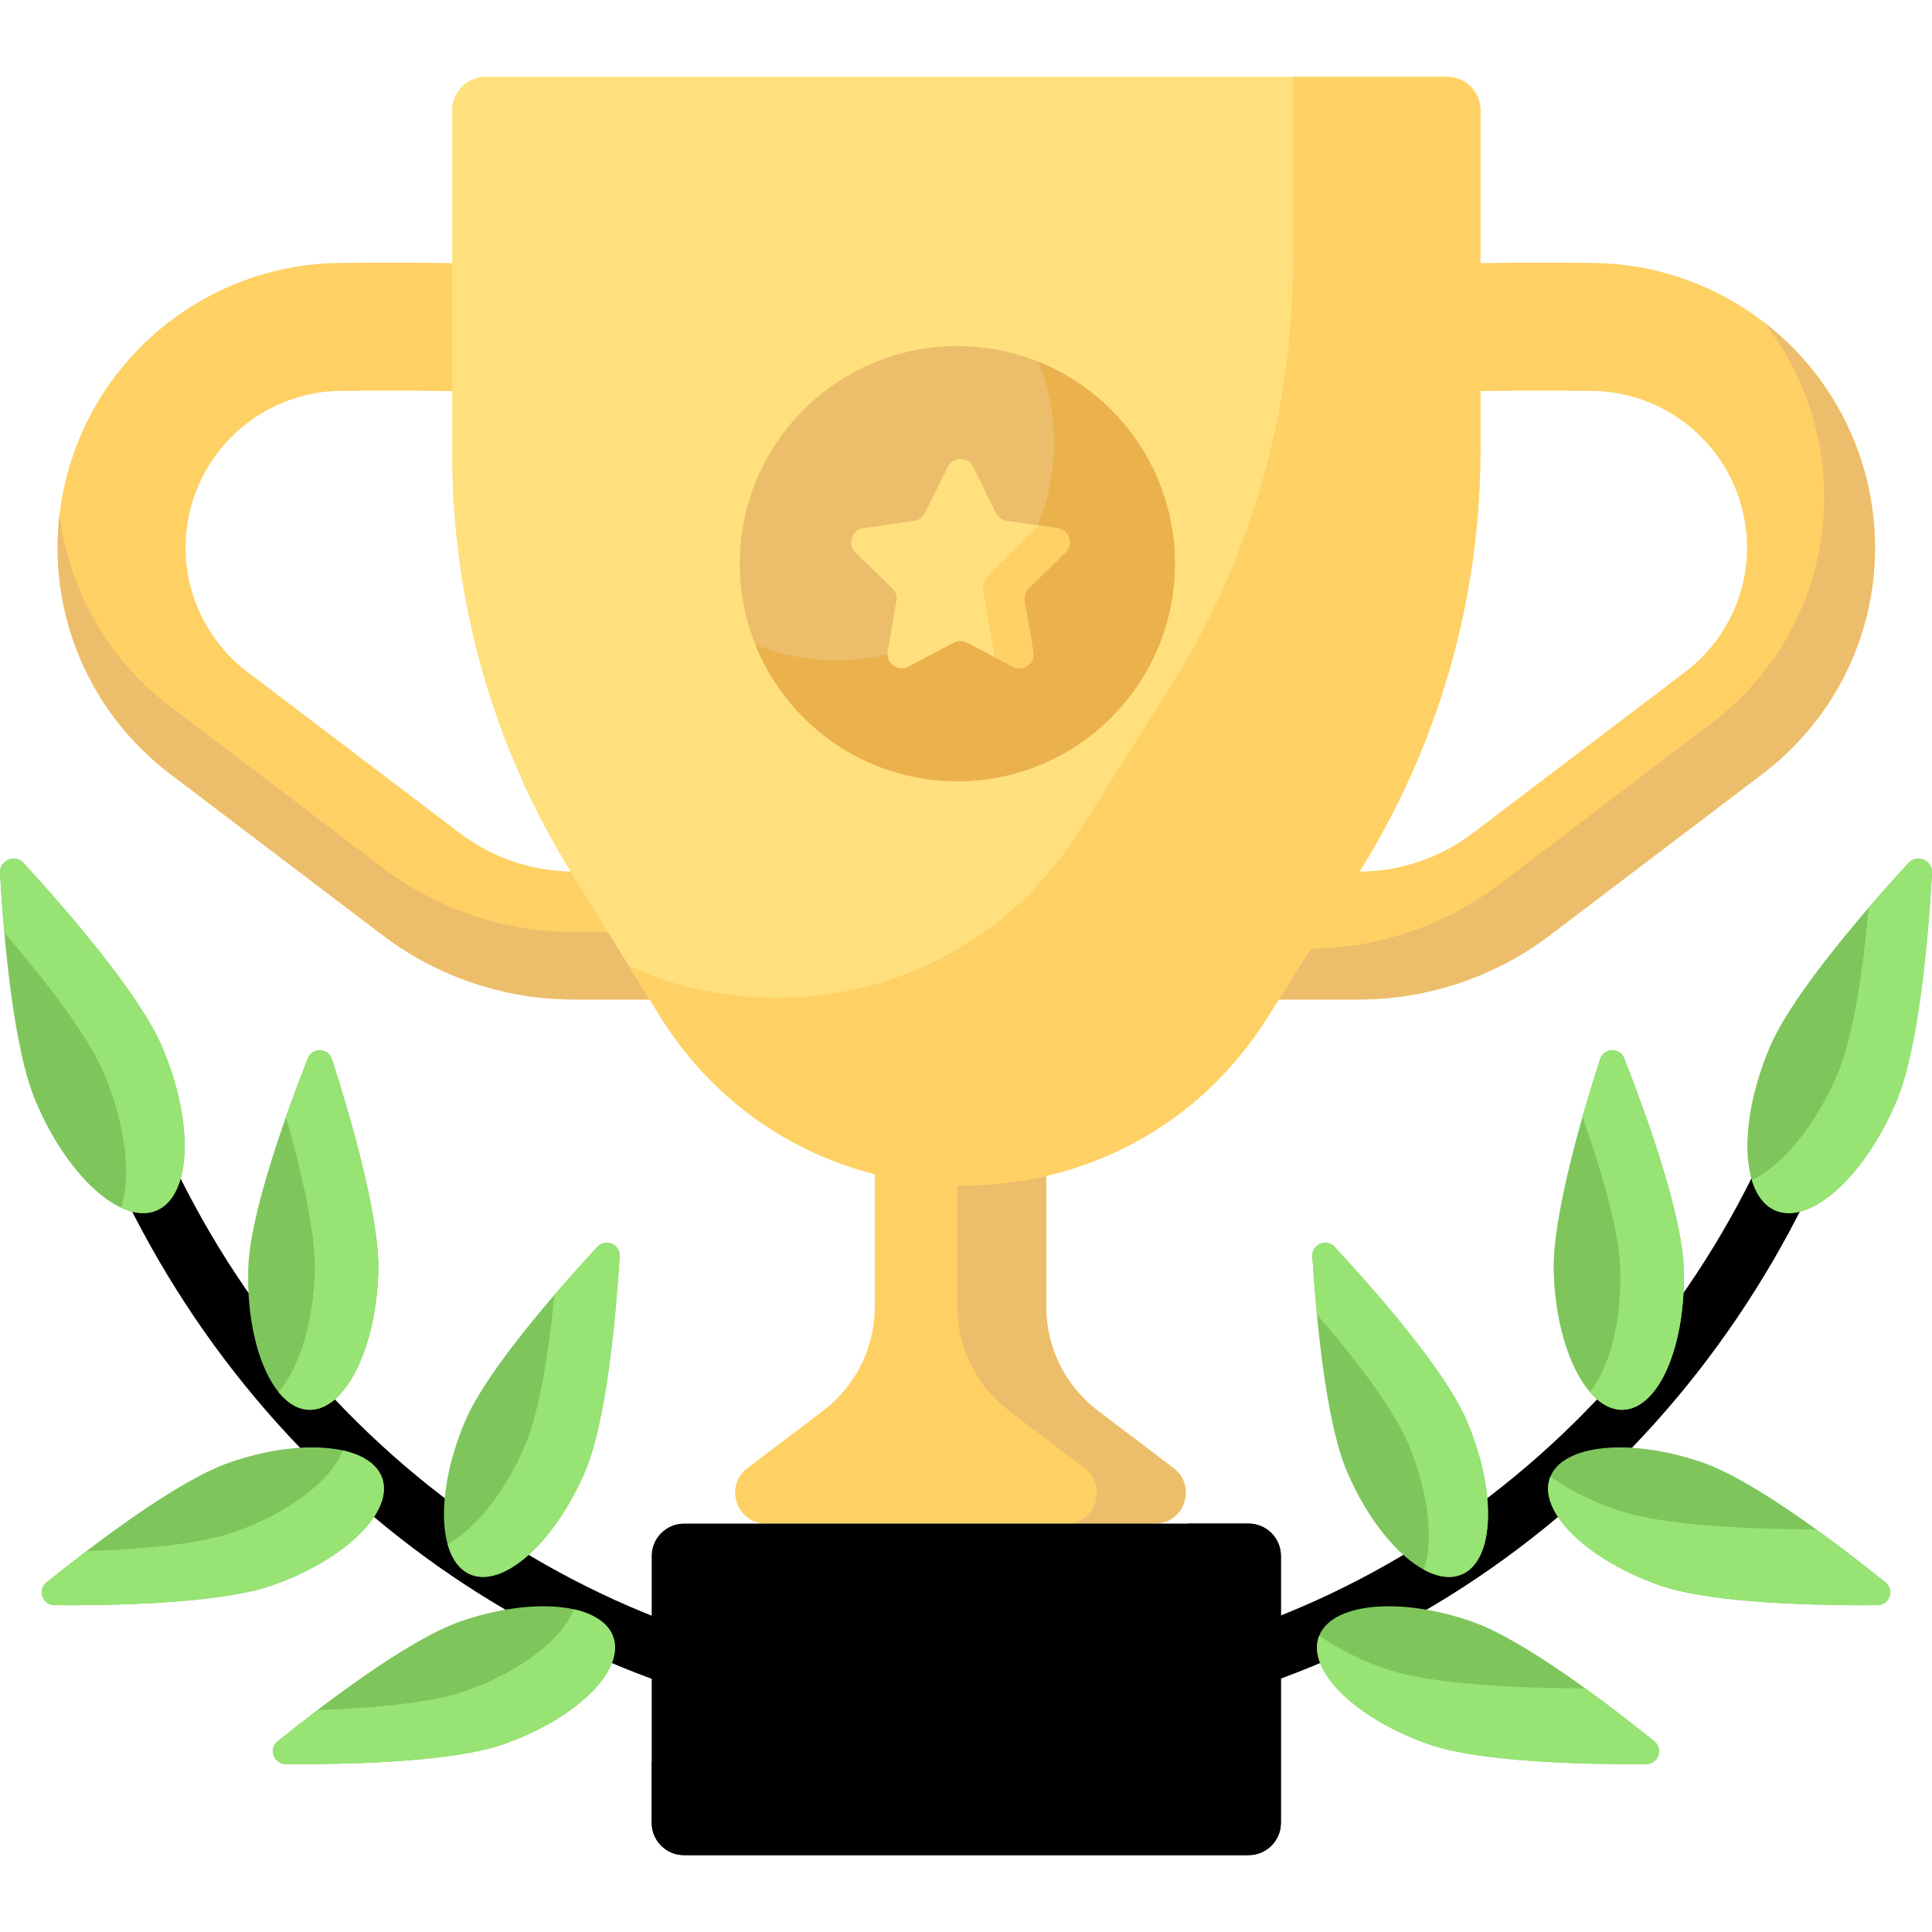 <svg width="150" height="150" viewBox="0 0 150 150" fill="none" xmlns="http://www.w3.org/2000/svg">
<g clip-path="url(#clip0_3450_16942)">
<path d="M57.129 77.599H44.51C39.208 77.599 33.963 75.834 29.739 72.629L13.215 60.091C5.529 54.259 2.527 44.229 5.745 35.133C8.82 26.439 17.082 20.524 26.304 20.415C35.315 20.308 40.434 20.592 40.648 20.605L40.084 30.523C40.034 30.52 35.053 30.246 26.422 30.348C21.348 30.408 16.802 33.663 15.11 38.446C13.339 43.45 14.991 48.969 19.22 52.178L35.743 64.716C38.25 66.618 41.363 67.665 44.509 67.665H57.128V77.599H57.129Z" fill="#FFD064"/>
<path d="M29.74 67.395L13.216 54.857C8.317 51.14 5.325 45.717 4.629 39.918C3.713 47.578 6.861 55.269 13.216 60.091L29.74 72.629C33.963 75.834 39.209 77.599 44.511 77.599H57.129V72.365H44.511C39.209 72.365 33.963 70.6 29.74 67.395V67.395Z" fill="#ECBE6B"/>
<path d="M92.918 77.599H105.536C110.838 77.599 116.083 75.834 120.307 72.629L136.831 60.091C144.517 54.259 147.519 44.229 144.302 35.133C141.226 26.439 132.964 20.524 123.742 20.415C114.731 20.308 109.612 20.592 109.398 20.605L109.963 30.523C110.012 30.52 114.993 30.246 123.624 30.348C128.698 30.408 133.245 33.663 134.937 38.446C136.707 43.45 135.055 48.969 130.826 52.178L114.303 64.716C111.796 66.618 108.683 67.665 105.537 67.665H92.918V77.599H92.918Z" fill="#FFD064"/>
<path d="M144.301 35.134C142.862 31.064 140.286 27.604 137.006 25.062C138.421 26.886 139.565 28.945 140.359 31.192C143.577 40.288 140.575 50.318 132.889 56.15L116.365 68.688C112.142 71.893 106.896 73.658 101.594 73.658H92.917V77.6H105.536C110.837 77.6 116.083 75.835 120.307 72.63L136.83 60.092C144.517 54.26 147.519 44.23 144.301 35.134V35.134Z" fill="#ECBE6B"/>
<path d="M91.111 113.983L85.234 109.529C82.709 107.615 81.225 104.629 81.225 101.46V81.691H67.916V101.46C67.916 104.629 66.433 107.615 63.907 109.529L58.031 113.983C56.199 115.371 57.181 118.292 59.479 118.292H89.662C91.961 118.291 92.942 115.371 91.111 113.983Z" fill="#FFD064"/>
<path d="M91.111 113.983L85.235 109.529C82.71 107.615 81.226 104.629 81.226 101.46V81.691H74.328V101.46C74.328 104.629 75.811 107.615 78.337 109.529L84.213 113.983C86.045 115.371 85.063 118.292 82.765 118.292H89.663C91.961 118.291 92.943 115.371 91.111 113.983Z" fill="#ECBE6B"/>
<path d="M112.349 5.965H37.697C36.266 5.965 35.107 7.124 35.107 8.554V35.286C35.107 46.732 38.294 57.951 44.311 67.687L51.204 78.842C62.008 96.324 87.392 96.444 98.36 79.064L105.427 67.865C111.641 58.019 114.938 46.615 114.938 34.973V8.554C114.938 7.124 113.779 5.965 112.349 5.965V5.965Z" fill="#FFE07D"/>
<path d="M112.349 5.965H100.384V20.418C100.384 32.06 97.086 43.464 90.873 53.31L83.806 64.508C75.981 76.907 60.822 80.397 48.852 75.034L51.205 78.842C62.009 96.324 87.393 96.444 98.361 79.064L105.428 67.865C111.641 58.02 114.939 46.615 114.939 34.973V8.554C114.939 7.124 113.78 5.965 112.349 5.965V5.965Z" fill="#FFD064"/>
<path d="M75 134.691C60.829 134.691 47.078 130.46 35.234 122.455C23.716 114.672 14.537 103.725 8.689 90.798C8.175 89.662 8.679 88.325 9.815 87.811C10.951 87.296 12.289 87.801 12.802 88.937C24.135 113.989 48.549 130.176 75 130.176C101.451 130.176 125.865 113.989 137.198 88.937C137.712 87.802 139.049 87.297 140.185 87.811C141.321 88.325 141.825 89.662 141.311 90.798C135.463 103.725 126.284 114.672 114.767 122.455C102.922 130.46 89.171 134.691 75 134.691Z" fill="#000000"/>
<path d="M147.237 85.499C144.772 91.334 140.569 95.133 137.849 93.984C135.13 92.835 134.923 87.173 137.388 81.338C139.174 77.111 145.06 70.391 148.167 67.008C148.838 66.278 150.054 66.792 149.998 67.782C149.74 72.368 149.023 81.272 147.237 85.499V85.499Z" fill="#7EC65C"/>
<path d="M148.168 67.008C147.306 67.947 146.23 69.142 145.087 70.47C144.679 74.968 143.95 80.33 142.682 83.332C140.945 87.443 138.346 90.54 136.011 91.611C136.36 92.773 136.974 93.613 137.85 93.984C140.569 95.133 144.773 91.334 147.238 85.5C149.024 81.272 149.74 72.368 149.999 67.782C150.055 66.791 148.839 66.278 148.168 67.008V67.008Z" fill="#97E373"/>
<path d="M130.724 98.471C130.909 104.451 128.799 109.369 126.012 109.456C123.225 109.542 120.815 104.764 120.629 98.784C120.495 94.451 122.896 86.363 124.229 82.234C124.517 81.342 125.763 81.304 126.106 82.176C127.692 86.214 130.589 94.139 130.724 98.471Z" fill="#7EC65C"/>
<path d="M113.868 110.29C116.224 115.789 116.056 121.138 113.493 122.236C110.929 123.334 106.941 119.767 104.585 114.267C102.877 110.283 102.159 101.876 101.892 97.545C101.835 96.61 102.981 96.119 103.618 96.806C106.569 99.986 112.16 106.305 113.868 110.29V110.29Z" fill="#7EC65C"/>
<path d="M113.868 110.29C112.16 106.306 106.569 99.986 103.618 96.806C102.981 96.119 101.835 96.61 101.892 97.546C101.968 98.783 102.082 100.355 102.244 102.06C105 105.253 108.078 109.166 109.269 111.944C110.919 115.796 111.329 119.572 110.547 121.867C111.612 122.445 112.633 122.604 113.493 122.236C116.056 121.138 116.224 115.789 113.868 110.29V110.29Z" fill="#97E373"/>
<path d="M128.895 123.098C123.246 121.128 119.41 117.397 120.328 114.763C121.246 112.13 126.57 111.592 132.22 113.562C136.313 114.989 143.004 120.129 146.381 122.853C147.11 123.441 146.7 124.618 145.763 124.625C141.424 124.66 132.988 124.525 128.895 123.098Z" fill="#7EC65C"/>
<path d="M110.951 135.434C105.302 133.464 101.467 129.733 102.385 127.099C103.303 124.466 108.627 123.928 114.276 125.898C118.369 127.325 125.061 132.465 128.438 135.189C129.167 135.777 128.757 136.954 127.819 136.961C123.481 136.996 115.045 136.861 110.951 135.434V135.434Z" fill="#7EC65C"/>
<path d="M146.381 122.85C145.009 121.743 143.089 120.237 141.019 118.744C136.459 118.737 129.175 118.506 125.463 117.212C123.508 116.53 121.771 115.638 120.372 114.652C120.358 114.689 120.341 114.724 120.328 114.761C119.41 117.394 123.245 121.125 128.894 123.095C132.987 124.522 141.424 124.657 145.762 124.623C146.7 124.616 147.11 123.439 146.381 122.85V122.85Z" fill="#97E373"/>
<path d="M128.438 135.19C127.065 134.083 125.146 132.577 123.076 131.084C118.515 131.077 111.232 130.846 107.52 129.552C105.565 128.87 103.828 127.977 102.429 126.992C102.415 127.029 102.398 127.064 102.385 127.101C101.467 129.734 105.302 133.465 110.952 135.435C115.044 136.862 123.481 136.997 127.819 136.963C128.756 136.955 129.167 135.778 128.438 135.19Z" fill="#97E373"/>
<path d="M2.764 85.499C5.229 91.334 9.432 95.133 12.152 93.984C14.872 92.835 15.078 87.173 12.613 81.338C10.827 77.111 4.941 70.391 1.834 67.008C1.163 66.278 -0.053 66.792 0.003 67.782C0.262 72.368 0.978 81.272 2.764 85.499V85.499Z" fill="#7EC65C"/>
<path d="M12.612 81.338C10.826 77.111 4.94 70.391 1.833 67.008C1.162 66.278 -0.054 66.792 0.002 67.782C0.074 69.06 0.182 70.673 0.338 72.426C3.322 75.89 6.773 80.266 8.068 83.331C9.775 87.371 10.2 91.328 9.397 93.761C10.39 94.225 11.337 94.327 12.151 93.984C14.871 92.835 15.077 87.173 12.612 81.338V81.338Z" fill="#97E373"/>
<path d="M19.276 98.471C19.091 104.451 21.2 109.369 23.988 109.456C26.775 109.542 29.185 104.764 29.37 98.784C29.504 94.451 27.104 86.363 25.77 82.234C25.482 81.342 24.236 81.304 23.894 82.176C22.307 86.214 19.41 94.139 19.276 98.471V98.471Z" fill="#7EC65C"/>
<path d="M130.724 98.471C130.59 94.139 127.693 86.214 126.107 82.176C125.764 81.304 124.518 81.342 124.23 82.234C123.837 83.449 123.352 85.009 122.867 86.714C124.265 90.691 125.7 95.452 125.793 98.471C125.921 102.586 124.961 106.198 123.442 108.079C124.213 108.98 125.092 109.484 126.012 109.455C128.8 109.369 130.91 104.451 130.724 98.471V98.471Z" fill="#97E373"/>
<path d="M25.77 82.234C25.482 81.342 24.236 81.304 23.894 82.176C23.413 83.401 22.811 84.984 22.202 86.714C23.366 90.801 24.534 95.727 24.439 98.784C24.315 102.79 23.192 106.253 21.627 108.08C22.315 108.932 23.119 109.429 23.988 109.456C26.775 109.542 29.185 104.764 29.37 98.784C29.505 94.452 27.104 86.362 25.77 82.234Z" fill="#97E373"/>
<path d="M36.134 110.29C33.777 115.789 33.945 121.138 36.509 122.236C39.072 123.334 43.06 119.767 45.417 114.267C47.124 110.283 47.843 101.876 48.109 97.545C48.167 96.61 47.021 96.119 46.383 96.806C43.432 99.986 37.841 106.305 36.134 110.29V110.29Z" fill="#7EC65C"/>
<path d="M46.383 96.802C45.462 97.794 44.284 99.092 43.047 100.529C42.633 104.687 41.927 109.515 40.754 112.253C39.178 115.931 36.873 118.742 34.752 119.874C35.069 121.029 35.655 121.867 36.508 122.232C39.071 123.33 43.059 119.762 45.416 114.263C47.123 110.279 47.842 101.871 48.108 97.541C48.166 96.606 47.02 96.115 46.383 96.802V96.802Z" fill="#97E373"/>
<path d="M21.105 123.098C26.755 121.128 30.59 117.397 29.672 114.763C28.754 112.13 23.43 111.592 17.781 113.562C13.688 114.989 6.996 120.129 3.619 122.853C2.89 123.441 3.3 124.618 4.237 124.625C8.576 124.66 17.013 124.525 21.105 123.098V123.098Z" fill="#7EC65C"/>
<path d="M39.048 135.434C44.698 133.464 48.533 129.733 47.615 127.099C46.697 124.466 41.373 123.928 35.723 125.898C31.631 127.325 24.939 132.465 21.562 135.189C20.833 135.777 21.243 136.954 22.18 136.961C26.519 136.996 34.955 136.861 39.048 135.434Z" fill="#7EC65C"/>
<path d="M29.672 114.761C29.296 113.683 28.182 112.957 26.609 112.609C25.742 114.905 22.476 117.457 18.137 118.969C15.418 119.917 10.783 120.295 6.706 120.431C5.53 121.326 4.469 122.165 3.619 122.85C2.89 123.439 3.3 124.616 4.238 124.623C8.576 124.657 17.012 124.522 21.106 123.095C26.755 121.126 30.59 117.394 29.672 114.761Z" fill="#97E373"/>
<path d="M47.615 127.101C47.239 126.023 46.124 125.297 44.552 124.949C43.685 127.245 40.419 129.796 36.08 131.309C33.361 132.257 28.726 132.634 24.649 132.771C23.473 133.665 22.412 134.504 21.562 135.19C20.833 135.778 21.243 136.956 22.18 136.963C26.519 136.997 34.955 136.862 39.048 135.435C44.698 133.466 48.533 129.734 47.615 127.101V127.101Z" fill="#97E373"/>
<path d="M74.327 60.655C83.656 60.655 91.219 53.092 91.219 43.763C91.219 34.434 83.656 26.871 74.327 26.871C64.998 26.871 57.435 34.434 57.435 43.763C57.435 53.092 64.998 60.655 74.327 60.655Z" fill="#ECBE6B"/>
<path d="M80.616 28.086C81.397 30.03 81.831 32.151 81.831 34.375C81.831 43.704 74.268 51.267 64.939 51.267C62.715 51.267 60.594 50.833 58.65 50.053C61.145 56.266 67.222 60.656 74.327 60.656C83.657 60.656 91.219 53.093 91.219 43.764C91.22 36.658 86.83 30.581 80.616 28.086V28.086Z" fill="#EAB14D"/>
<path d="M75.561 36.248L77.329 39.831C77.49 40.157 77.801 40.383 78.16 40.435L82.115 41.009C83.02 41.141 83.381 42.253 82.726 42.891L79.865 45.681C79.605 45.934 79.486 46.299 79.547 46.657L80.223 50.596C80.378 51.497 79.432 52.184 78.622 51.759L75.085 49.899C74.764 49.73 74.38 49.73 74.058 49.899L70.521 51.759C69.712 52.184 68.766 51.497 68.921 50.596L69.596 46.657C69.658 46.299 69.539 45.934 69.279 45.681L66.417 42.891C65.763 42.253 66.124 41.141 67.029 41.009L70.983 40.435C71.343 40.383 71.653 40.157 71.814 39.831L73.583 36.248C73.987 35.428 75.156 35.428 75.561 36.248V36.248Z" fill="#FFE07D"/>
<path d="M82.726 42.892C83.381 42.254 83.019 41.142 82.114 41.01L80.673 40.801L76.83 44.547C76.445 44.922 76.269 45.463 76.36 45.993L77.223 51.024L78.622 51.76C79.431 52.185 80.377 51.498 80.223 50.596L79.547 46.658C79.486 46.3 79.604 45.935 79.864 45.681L82.726 42.892Z" fill="#FFD064"/>
<path d="M96.939 144.031H53.106C51.721 144.031 50.599 142.908 50.599 141.524V120.8C50.599 119.415 51.722 118.293 53.106 118.293H96.939C98.324 118.293 99.447 119.416 99.447 120.8V141.524C99.447 142.908 98.324 144.031 96.939 144.031Z" fill="#000000"/>
<path d="M96.946 118.293H92.198V134.281C92.198 135.662 91.078 136.782 89.697 136.782H50.599V141.53C50.599 142.911 51.719 144.031 53.1 144.031H96.946C98.327 144.031 99.447 142.911 99.447 141.53V120.793C99.447 119.412 98.327 118.293 96.946 118.293V118.293Z" fill="#000000"/>
</g>
<defs>
<clipPath id="clip0_3450_16942">
<rect width="150" height="150" fill="white"/>
</clipPath>
</defs>
</svg>

